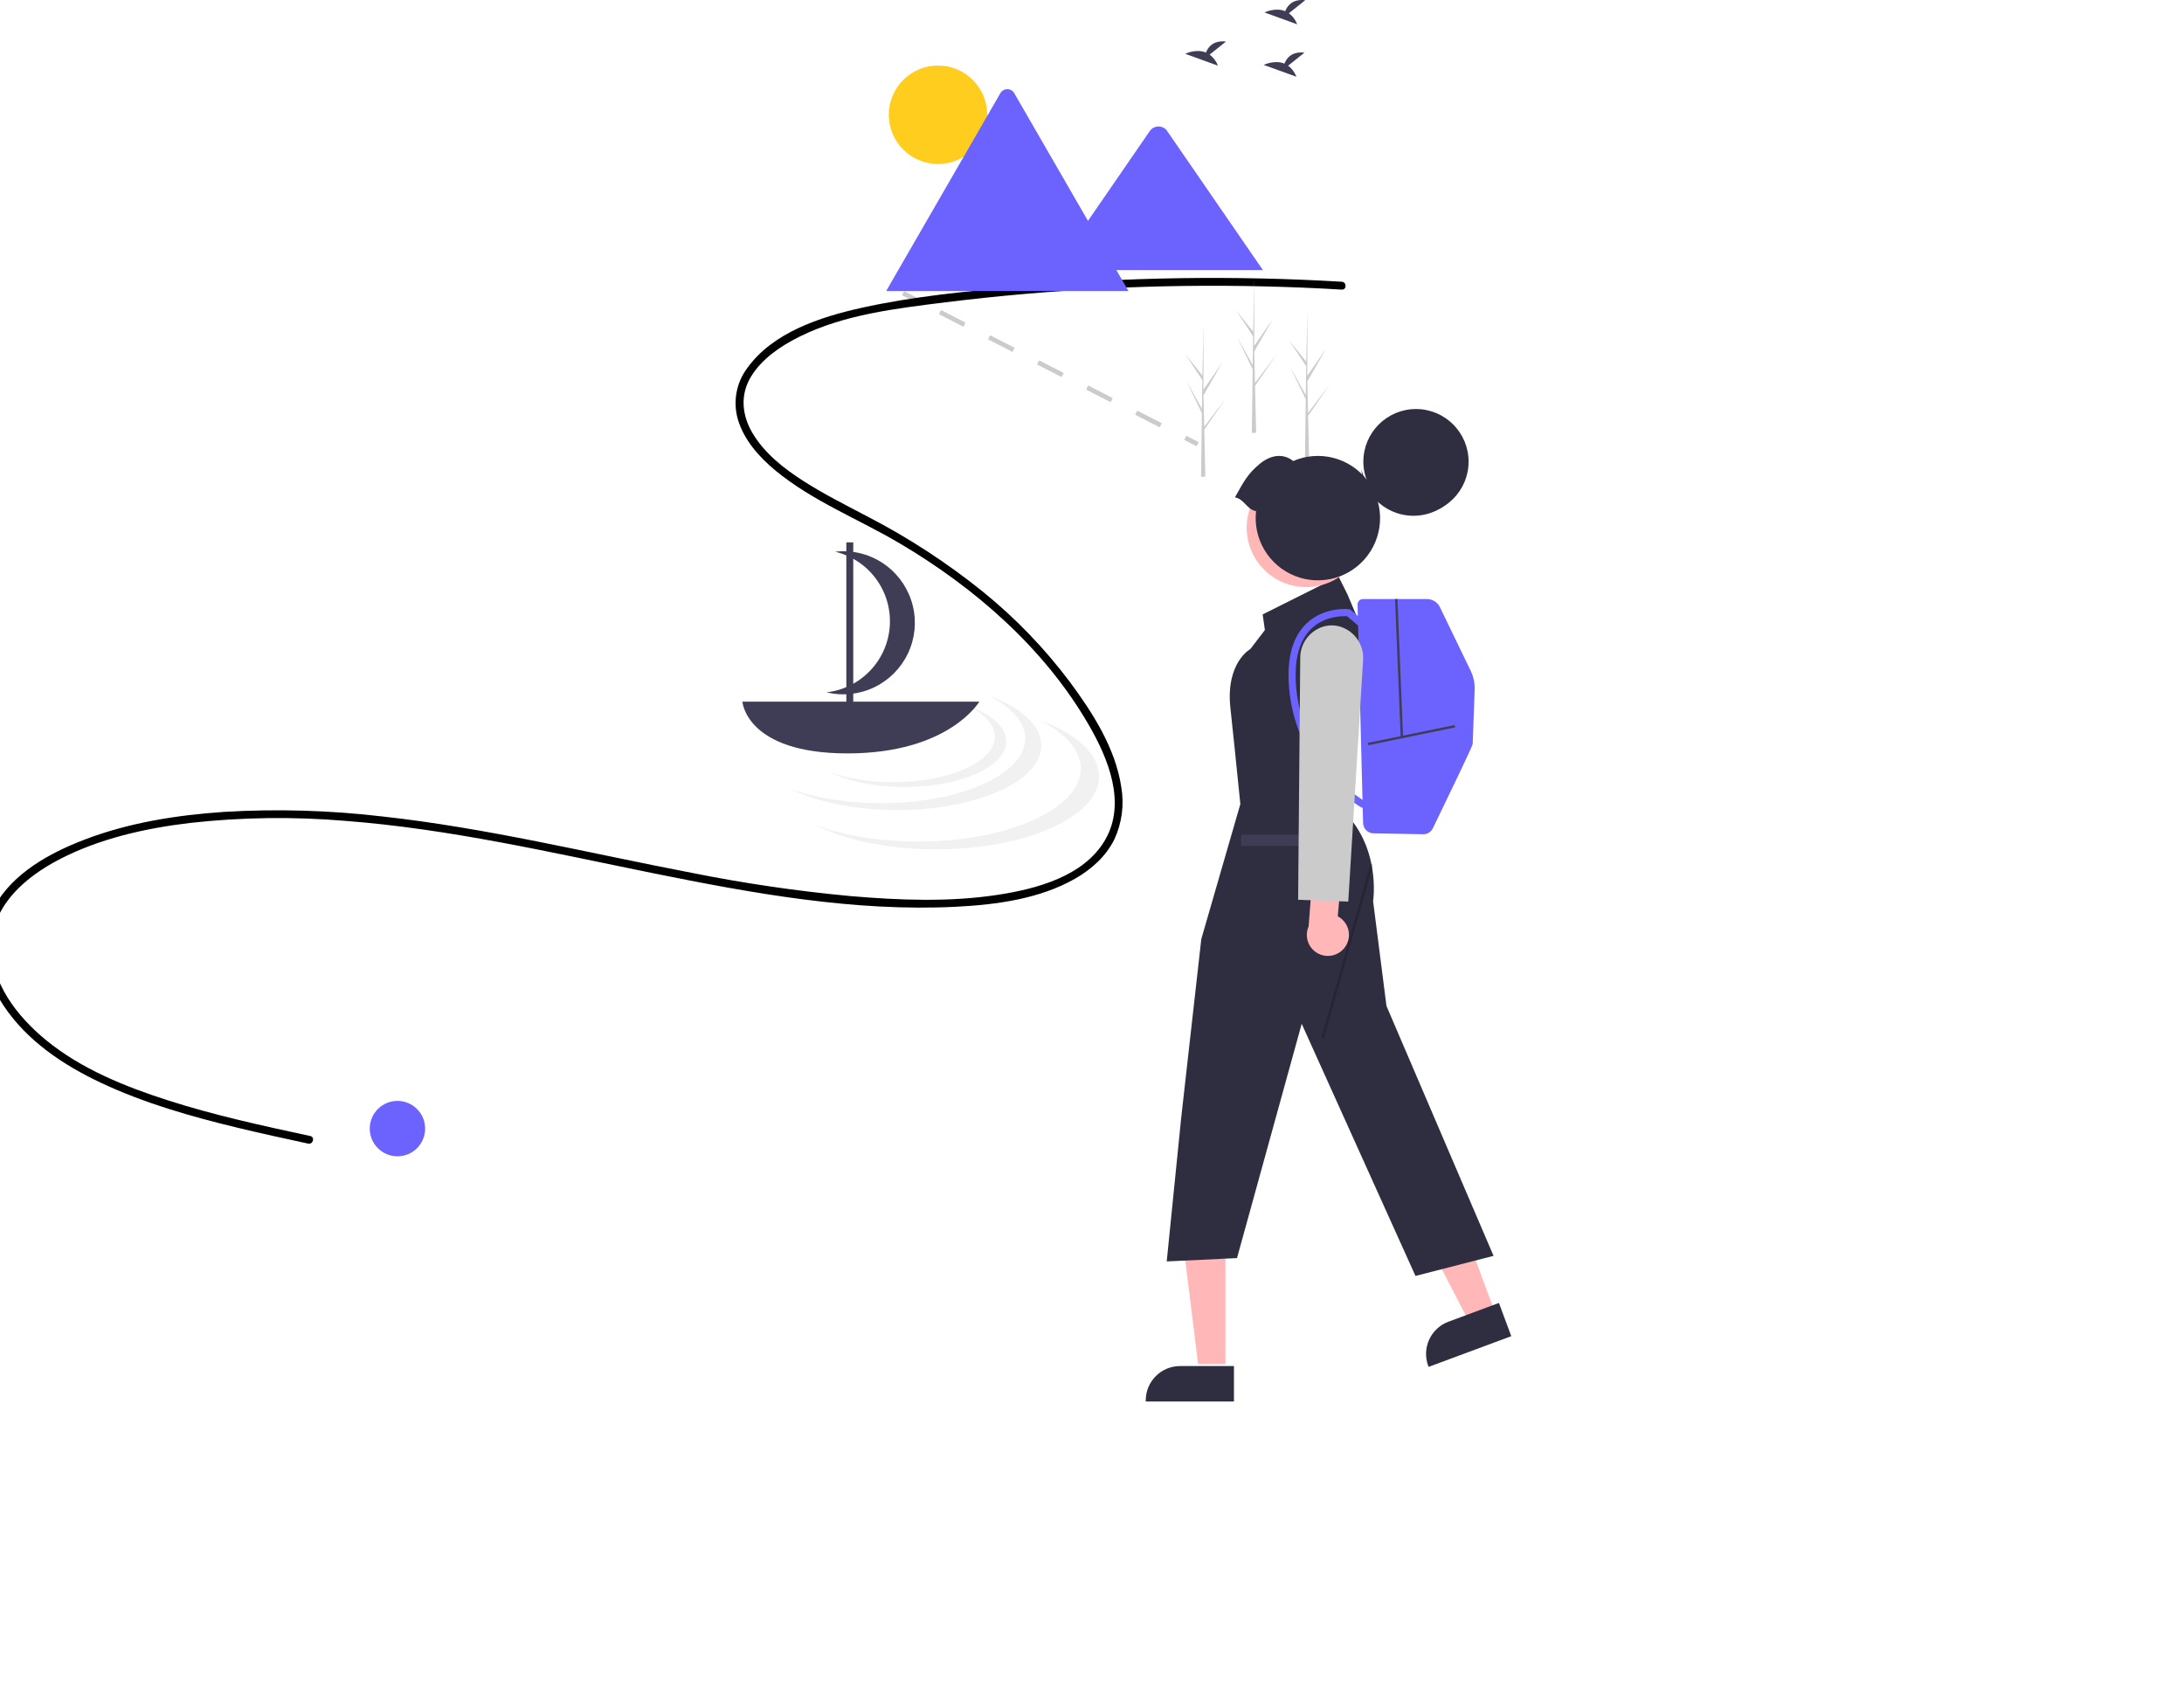 <svg width="833" height="646" viewBox="0 0 833 646" fill="none" xmlns="http://www.w3.org/2000/svg">
<g id="adventure-frame" clip-path="url(#clip0_1_2)">
<path id="sun" d="M357.768 62.537C368.134 62.537 376.537 54.134 376.537 43.769C376.537 33.403 368.134 25 357.768 25C347.403 25 339 33.403 339 43.769C339 54.134 347.403 62.537 357.768 62.537Z" fill="#FFCD1E"/>
<path id="Vector" d="M442.314 162.978L432.959 158.184L433.762 156.617L443.117 161.411L442.314 162.978ZM423.603 153.39L414.247 148.596L415.05 147.029L424.406 151.823L423.603 153.39ZM404.892 143.802L395.536 139.008L396.339 137.441L405.695 142.235L404.892 143.802ZM386.181 134.214L376.825 129.42L377.628 127.853L386.984 132.647L386.181 134.214ZM367.469 124.626L358.114 119.832L358.917 118.265L368.272 123.059L367.469 124.626Z" fill="#CBCBCB"/>
<path id="Vector_2" d="M344.861 111.062L344.058 112.629L348.758 115.038L349.561 113.471L344.861 111.062Z" fill="#CBCBCB"/>
<path id="Vector_3" d="M452.473 166.205L451.67 167.772L456.37 170.181L457.173 168.614L452.473 166.205Z" fill="#CBCBCB"/>
<path id="Vector_4" d="M511.769 107.451C470.529 105.013 429.164 105.648 388.018 109.353C368.187 111.146 348.04 113.082 328.574 117.408C312.896 120.892 294.699 126.781 284.93 140.498C282.884 143.262 281.506 146.461 280.902 149.847C280.298 153.232 280.486 156.711 281.45 160.012C283.779 167.831 289.573 174.34 295.744 179.438C309.947 191.171 327.569 197.999 343.31 207.32C372.05 224.34 398.353 247.28 415.236 276.421C422.665 289.245 429.732 306.295 421.459 320.425C413.355 334.268 395.264 339.037 380.51 341.286C362.017 344.105 342.969 343.34 324.399 341.762C304.041 339.863 283.796 336.898 263.748 332.878C224.473 325.337 185.556 315.744 145.735 311.381C125.769 309.033 105.634 308.451 85.566 309.641C67.441 310.864 49.162 313.731 32.135 320.266C19.015 325.302 5.029 332.921 -2.058 345.628C-8.89 357.877 -6.225 372.002 1.214 383.303C10.164 396.9 24.121 406.218 38.632 413.029C55.153 420.783 72.825 425.809 90.519 430.084C99.493 432.252 108.515 434.211 117.538 436.161C119.421 436.568 120.225 433.676 118.336 433.268C100.14 429.336 81.891 425.392 64.147 419.7C47.726 414.433 30.922 407.685 17.475 396.625C6.596 387.678 -3.747 374.609 -3.105 359.75C-2.457 344.77 10.111 334.311 22.429 327.874C37.824 319.829 55.314 315.91 72.453 313.861C92.076 311.675 111.867 311.406 131.543 313.058C171.27 316.081 210.109 325.13 249.059 333.023C286.899 340.692 325.92 347.792 364.698 345.825C380.068 345.046 396.537 342.843 410.109 335.085C416.322 331.533 421.925 326.524 425.083 320.005C427.928 313.802 428.828 306.884 427.664 300.16C425.463 285.39 416.69 271.694 407.937 259.93C398.342 247.17 387.212 235.64 374.798 225.602C361.173 214.637 346.483 205.067 330.948 197.036C322.71 192.699 314.355 188.528 306.504 183.504C298.976 178.688 291.55 172.892 286.953 165.072C282.977 158.309 282.248 150.59 286.389 143.73C290.578 136.792 297.794 131.954 304.911 128.418C322.057 119.898 341.991 117.618 360.75 115.281C401.03 110.281 441.623 108.257 482.201 109.226C492.064 109.458 501.92 109.866 511.769 110.451C513.698 110.564 513.691 107.564 511.769 107.451V107.451Z" fill="black"/>
<path id="Path 65" d="M481.679 103H402.045L417.476 80.586L418.586 78.971L438.694 49.761C439.05 49.314 439.495 48.947 440.002 48.684C440.509 48.42 441.065 48.267 441.635 48.233C442.206 48.199 442.776 48.285 443.311 48.486C443.845 48.687 444.332 48.998 444.738 49.4C444.842 49.514 444.939 49.635 445.027 49.761L481.679 103Z" fill="#6C63FF"/>
<g id="Path 63" filter="url(#filter0_dd_1_2)">
<path d="M430.417 102.999H338.344C338.229 103.001 338.114 102.992 338 102.972L381.547 27.548C381.813 27.078 382.199 26.687 382.665 26.415C383.131 26.143 383.661 26 384.201 26C384.741 26 385.271 26.143 385.737 26.415C386.203 26.687 386.589 27.078 386.854 27.548L416.078 78.162L417.478 80.583L430.417 102.999Z" fill="#6C63FF"/>
</g>
<path id="Vector_5" d="M376.975 265.235C385.702 269.597 391.015 275.358 391.015 281.677C391.015 295.289 366.384 306.323 336 306.323C322.79 306.323 310.671 304.236 301.187 300.759C311.26 305.794 325.882 308.964 342.162 308.964C372.545 308.964 397.177 297.929 397.177 284.317C397.177 276.623 389.304 269.755 376.975 265.235Z" fill="#F1F1F1"/>
<path id="Vector_6" d="M396.387 274.585C406.235 279.507 412.23 286.008 412.23 293.138C412.23 308.497 384.437 320.948 350.152 320.948C335.246 320.948 321.571 318.593 310.87 314.67C322.236 320.351 338.735 323.928 357.105 323.928C391.389 323.928 419.183 311.477 419.183 296.117C419.183 287.436 410.299 279.685 396.387 274.585Z" fill="#F1F1F1"/>
<path id="Vector_7" d="M369.545 269.353C375.694 272.426 379.437 276.485 379.437 280.937C379.437 290.527 362.084 298.301 340.678 298.301C332.338 298.409 324.042 297.083 316.151 294.381C323.248 297.928 333.549 300.162 345.019 300.162C366.425 300.162 383.778 292.387 383.778 282.797C383.778 277.377 378.232 272.538 369.545 269.353Z" fill="#F1F1F1"/>
<path id="Vector_8" d="M283.155 267.593C283.155 267.593 284.506 287.341 323.237 287.341C361.967 287.341 373.53 267.593 373.53 267.593H283.155Z" fill="#3F3D56"/>
<path id="Vector_9" d="M338.129 215.777C332.537 211.53 325.52 209.61 318.545 210.42C324.778 211.923 330.283 215.573 334.093 220.73C337.903 225.887 339.775 232.221 339.381 238.62C338.987 245.02 336.351 251.076 331.937 255.726C327.523 260.376 321.612 263.323 315.241 264.049C321.335 265.52 327.749 264.849 333.405 262.147C339.062 259.445 343.616 254.878 346.301 249.214C348.987 243.55 349.64 237.134 348.152 231.045C346.664 224.955 343.124 219.564 338.129 215.777V215.777Z" fill="#3F3D56"/>
<path id="Vector_10" d="M325.437 206.856H322.796V269.714H325.437V206.856Z" fill="#3F3D56"/>
<path id="Vector_11" d="M498.984 160.153L498.969 160.128L498.934 158.593L507.207 146.582L498.944 157.444L498.914 157.768L498.631 145.491L505.777 133.038L498.611 143.335L498.686 117.9L498.685 117.815L498.683 117.898L498.209 137.944L491.696 129.802L498.188 139.671L498.045 150.653L492.053 139.935L498.023 152.267L497.944 158.374L497.725 175.291L497.709 176.555C498.261 176.559 498.807 176.55 499.348 176.527L498.973 160.278L498.984 160.153Z" fill="#CBCBCB"/>
<path id="Vector_12" d="M459.373 165.434L459.359 165.41L459.323 163.875L467.596 151.863L459.333 162.725L459.303 163.05L459.02 150.773L466.166 138.32L459 148.616L459.075 123.181L459.075 123.096L459.072 123.18L458.598 143.226L452.085 135.083L458.577 144.953L458.435 155.934L452.442 145.217L458.413 157.549L458.333 163.655L458.114 180.572L458.098 181.836C458.65 181.841 459.197 181.831 459.737 181.809L459.362 165.56L459.373 165.434Z" fill="#CBCBCB"/>
<path id="Vector_13" d="M478.738 148.71L478.724 148.685L478.688 147.15L486.961 135.139L478.698 146.001L478.668 146.325L478.386 134.048L485.531 121.595L478.365 131.891L478.44 106.457L478.44 106.372L478.438 106.455L477.963 126.501L471.451 118.359L477.942 128.228L477.8 139.21L471.807 128.492L477.778 140.824L477.698 146.931L477.48 163.848L477.464 165.112C478.016 165.116 478.562 165.107 479.103 165.084L478.728 148.835L478.738 148.71Z" fill="#CBCBCB"/>
<path id="Vector_14" d="M151.59 441C157.424 441 162.153 436.271 162.153 430.437C162.153 424.603 157.424 419.874 151.59 419.874C145.756 419.874 141.027 424.603 141.027 430.437C141.027 436.271 145.756 441 151.59 441Z" fill="#6C63FF"/>
<path id="Vector_15" d="M517.377 340.164C518.317 340.164 519.079 338.259 519.079 335.909C519.079 333.56 518.317 331.655 517.377 331.655C516.437 331.655 515.675 333.56 515.675 335.909C515.675 338.259 516.437 340.164 517.377 340.164Z" fill="#3F3D56"/>
<g id="birds">
<g id="Group 28">
<path id="Vector_16" d="M491.607 5.052L497.837 0.07C492.997 -0.464 491.009 2.175 490.195 4.264C486.414 2.694 482.299 4.752 482.299 4.752L494.763 9.277C494.134 7.597 493.039 6.132 491.607 5.052V5.052Z" fill="#3F3D56"/>
<path id="Vector_17" d="M461.375 20.825L467.605 15.843C462.765 15.309 460.777 17.948 459.963 20.037C456.182 18.468 452.067 20.525 452.067 20.525L464.531 25.05C463.902 23.37 462.807 21.905 461.375 20.825V20.825Z" fill="#3F3D56"/>
<path id="Vector_18" d="M491.309 25.052L497.538 20.07C492.699 19.536 490.71 22.175 489.896 24.264C486.116 22.694 482 24.752 482 24.752L494.464 29.276C493.835 27.597 492.741 26.132 491.309 25.052V25.052Z" fill="#3F3D56"/>
</g>
</g>
<g id="girl">
<path id="Vector_19" d="M467.395 520.239L456.963 520.238L452 480L467.397 480.001L467.395 520.239Z" fill="#FFB7B7"/>
<path id="Vector_20" d="M470.638 534.519L437 534.518V534.092C437 530.62 438.38 527.29 440.835 524.835C443.29 522.38 446.62 521 450.093 521H450.094L470.638 521.001L470.638 534.519Z" fill="#2F2E41"/>
<path id="Vector_21" d="M559.455 265.142C559.201 271.864 558.698 285.095 558.698 285.771C558.698 286.482 548.668 307.251 544.334 316.189L552.411 269.29C552.724 267.485 553.51 265.796 554.69 264.395C555.869 262.995 557.4 261.932 559.124 261.317C559.396 262.573 559.507 263.858 559.455 265.142Z" fill="#3F3D56"/>
<path id="Vector_22" d="M570.399 501.05L560.62 504.683L541.952 468.693L556.385 463.331L570.399 501.05Z" fill="#FFB7B7"/>
<path id="Vector_23" d="M576.415 509.602L544.883 521.317L544.735 520.918C543.526 517.664 543.659 514.062 545.105 510.905C546.552 507.748 549.193 505.295 552.448 504.086L552.448 504.085L571.707 496.93L576.415 509.602Z" fill="#2F2E41"/>
<path id="Vector_24" d="M513.925 226.673L510.521 219.865L481.59 234.331L482.441 240.288L476.91 247.52C476.91 247.52 467.549 252.626 469.251 269.644L470.953 285.812L473.08 306.66L458.189 358.14L450.531 426.214L445 481.098L471.804 479.822L496.481 390.475L539.878 486.629L569.66 478.971L528.816 383.668L523.71 343.675C523.71 343.675 527.114 322.402 510.946 307.936L513.499 300.278V290.84L522.008 245.819L513.925 226.673Z" fill="#2F2E41"/>
<path id="Vector_25" opacity="0.2" d="M522.719 329.431L503.999 395.802L504.961 396.074L523.682 329.702L522.719 329.431Z" fill="black"/>
<path id="Vector_26" d="M515.073 318.357H473.378V322.611H515.073V318.357Z" fill="#3F3D56"/>
<path id="Vector_27" d="M509.06 221.131C520.052 215.122 524.091 201.341 518.083 190.349C512.074 179.358 498.293 175.318 487.301 181.327C476.31 187.335 472.27 201.116 478.279 212.108C484.287 223.1 498.069 227.139 509.06 221.131Z" fill="#FFB7B7"/>
<path id="Vector_28" d="M540.066 196.132C551.148 196.132 560.132 187.148 560.132 176.066C560.132 164.984 551.148 156 540.066 156C528.984 156 520 164.984 520 176.066C520 187.148 528.984 196.132 540.066 196.132Z" fill="#2F2E41"/>
<path id="Vector_29" d="M558.353 170.917C559.144 173.575 559.376 176.369 559.033 179.122C558.69 181.874 557.781 184.526 556.361 186.909C554.942 189.293 553.044 191.356 550.787 192.969C548.53 194.581 545.963 195.709 543.249 196.279C540.534 196.85 537.73 196.852 535.015 196.284C532.3 195.717 529.732 194.593 527.473 192.982C525.214 191.372 523.313 189.312 521.891 186.93C520.469 184.548 519.556 181.898 519.21 179.145C520.648 183.973 523.848 188.083 528.176 190.659C532.503 193.236 537.642 194.092 542.571 193.055C547.5 192.019 551.859 189.167 554.783 185.066C557.706 180.965 558.981 175.914 558.353 170.917V170.917Z" fill="#2F2E41"/>
<path id="Vector_30" d="M479.081 194.931C478.492 200.118 479.631 205.354 482.32 209.829C485.009 214.303 489.098 217.765 493.955 219.679C498.811 221.593 504.163 221.852 509.182 220.416C514.2 218.98 518.605 215.929 521.714 211.735C524.822 207.541 526.46 202.439 526.375 197.22C526.29 192.001 524.486 186.955 521.242 182.865C517.998 178.775 513.496 175.87 508.433 174.598C503.37 173.326 498.03 173.76 493.238 175.832C489.276 172.636 484.363 173.627 480.369 176.999C475.852 180.813 474.512 183.432 471.009 189.704C474.453 190.188 475.637 194.448 479.081 194.931Z" fill="#2F2E41"/>
<path id="Vector_31" d="M562.455 263.142C562.201 269.864 561.698 283.095 561.698 283.771C561.698 284.482 551.668 305.251 547.334 314.189V314.194C547.026 314.824 546.75 315.395 546.505 315.898C546.17 316.592 545.643 317.175 544.986 317.578C544.33 317.981 543.572 318.188 542.802 318.173L523.864 317.833C522.824 317.816 521.83 317.396 521.091 316.663C520.352 315.93 519.924 314.94 519.898 313.899L517.786 230.584C517.779 230.31 517.827 230.036 517.927 229.78C518.028 229.525 518.178 229.291 518.37 229.094C518.562 228.898 518.791 228.741 519.044 228.634C519.297 228.527 519.569 228.472 519.844 228.472H544.266C545.297 228.473 546.308 228.764 547.182 229.312C548.055 229.86 548.757 230.644 549.206 231.572L560.928 255.822C562.027 258.101 562.551 260.614 562.455 263.142V263.142Z" fill="#6C63FF"/>
<path id="Vector_32" d="M519.569 308.182C514.709 305.237 510.343 301.547 506.629 297.246C498 287.542 492.753 275.299 491.674 262.358C490.711 251.286 492.908 243.055 498.204 237.896C504.935 231.336 514.098 232.29 514.485 232.334L514.895 232.38L521.103 237.633L519.346 239.709L513.792 235.009C512.092 234.924 505.15 234.905 500.08 239.865C495.413 244.43 493.496 251.919 494.383 262.123C495.41 274.444 500.394 286.103 508.591 295.36C512.127 299.45 516.273 302.972 520.881 305.8L519.569 308.182Z" fill="#6C63FF"/>
<path id="Vector_33" d="M554.808 276.529L521.719 283.325L521.902 284.213L554.991 277.417L554.808 276.529Z" fill="#3F3D56"/>
<path id="Vector_34" d="M533 228.454L532.094 228.491L534.243 281.141L535.149 281.104L533 228.454Z" fill="#3F3D56"/>
<path id="Vector_35" d="M512.83 361.431C513.545 360.509 514.049 359.442 514.307 358.304C514.565 357.167 514.571 355.987 514.323 354.847C514.076 353.707 513.582 352.635 512.875 351.707C512.169 350.778 511.267 350.016 510.234 349.474L511.876 331.315L501.084 327.626L499.126 353.303C498.33 355.098 498.22 357.123 498.818 358.994C499.415 360.865 500.678 362.452 502.367 363.454C504.057 364.455 506.055 364.803 507.983 364.43C509.911 364.057 511.636 362.99 512.83 361.431V361.431Z" fill="#FFB7B7"/>
<path id="Vector_36" d="M514.24 343.859L495.116 343.166L495.925 250.943C495.912 248.334 496.719 245.786 498.232 243.659C499.745 241.533 501.889 239.936 504.359 239.095C506.667 238.328 509.162 238.326 511.471 239.089C514.091 239.975 516.341 241.709 517.866 244.017C519.391 246.324 520.104 249.073 519.893 251.831L514.24 343.859Z" fill="#CBCBCB"/>
</g>
</g>
<defs>
<filter id="filter0_dd_1_2" x="334" y="26" width="100.417" height="85" filterUnits="userSpaceOnUse" color-interpolation-filters="sRGB">
<feFlood flood-opacity="0" result="BackgroundImageFix"/>
<feColorMatrix in="SourceAlpha" type="matrix" values="0 0 0 0 0 0 0 0 0 0 0 0 0 0 0 0 0 0 127 0" result="hardAlpha"/>
<feOffset dy="4"/>
<feGaussianBlur stdDeviation="2"/>
<feComposite in2="hardAlpha" operator="out"/>
<feColorMatrix type="matrix" values="0 0 0 0 0 0 0 0 0 0 0 0 0 0 0 0 0 0 0.25 0"/>
<feBlend mode="normal" in2="BackgroundImageFix" result="effect1_dropShadow_1_2"/>
<feColorMatrix in="SourceAlpha" type="matrix" values="0 0 0 0 0 0 0 0 0 0 0 0 0 0 0 0 0 0 127 0" result="hardAlpha"/>
<feOffset dy="4"/>
<feGaussianBlur stdDeviation="2"/>
<feComposite in2="hardAlpha" operator="out"/>
<feColorMatrix type="matrix" values="0 0 0 0 0 0 0 0 0 0 0 0 0 0 0 0 0 0 0.25 0"/>
<feBlend mode="normal" in2="effect1_dropShadow_1_2" result="effect2_dropShadow_1_2"/>
<feBlend mode="normal" in="SourceGraphic" in2="effect2_dropShadow_1_2" result="shape"/>
</filter>
<clipPath id="clip0_1_2">
<rect width="832.028" height="646" fill="white"/>
</clipPath>
</defs>
</svg>
